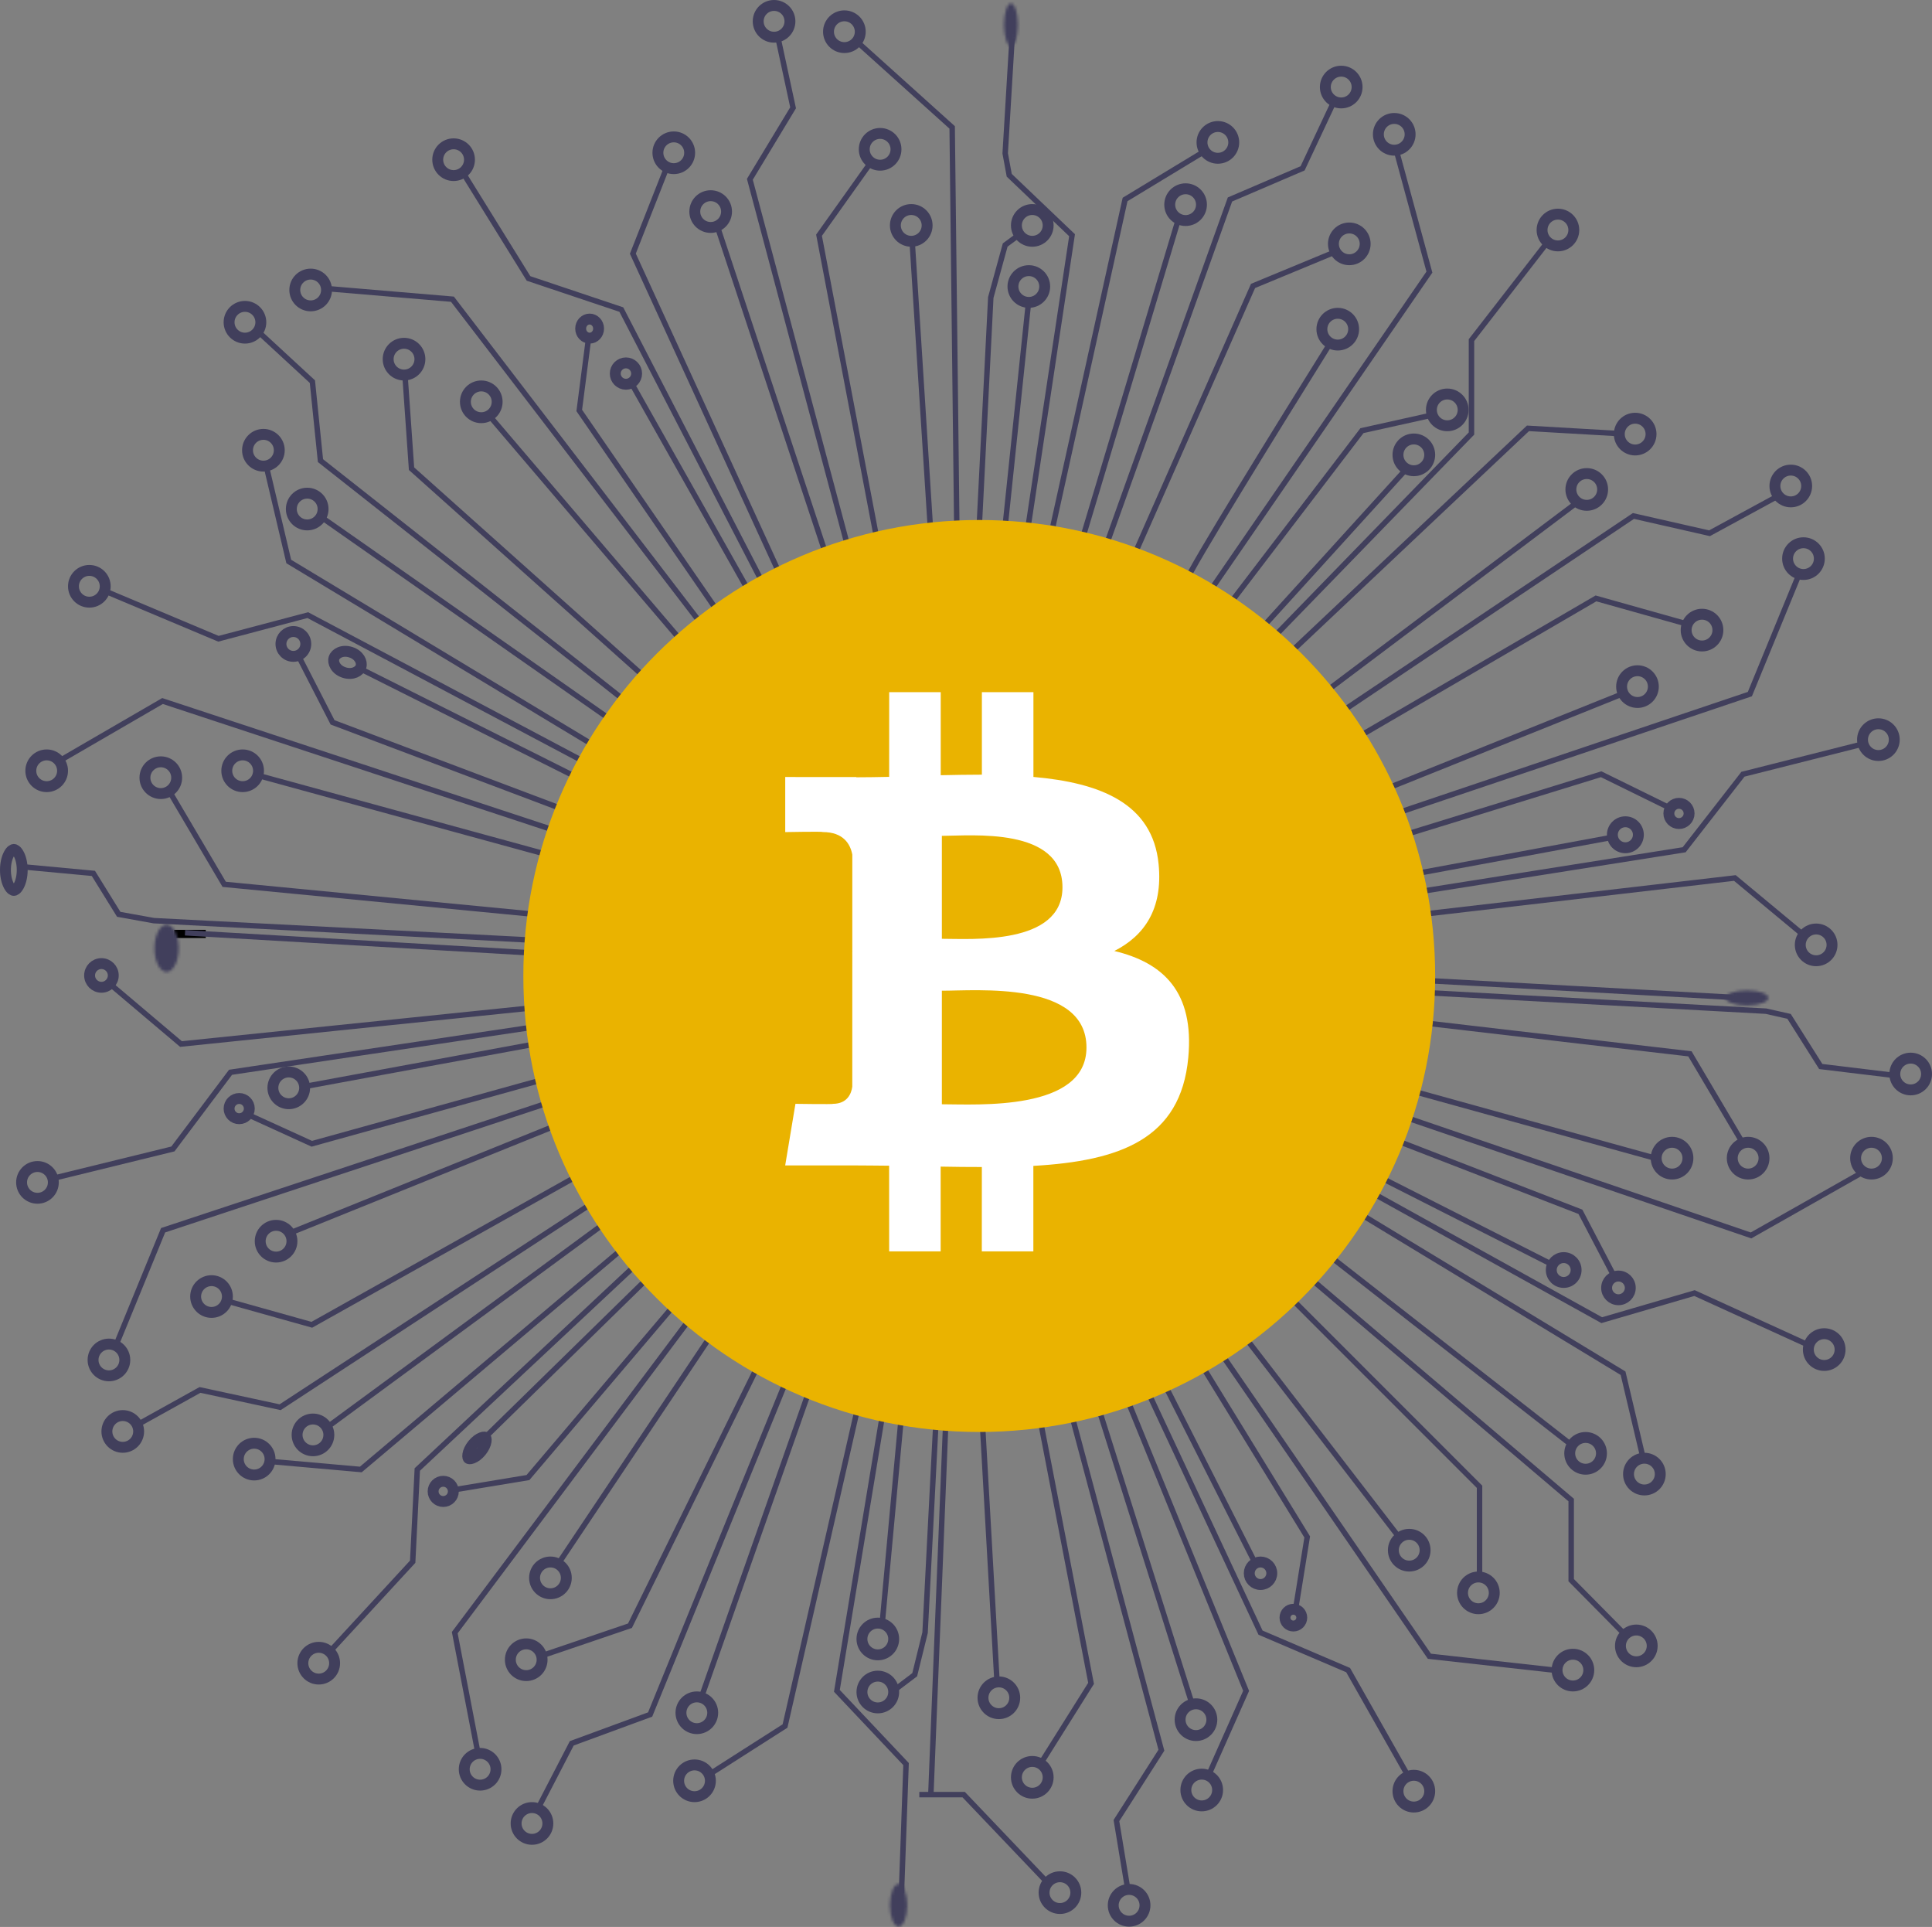 <svg width="709" height="707" viewBox="0 0 709 707" fill="none" xmlns="http://www.w3.org/2000/svg">
<rect x="0" y="0" width="709" height="707" fill="#808080" stroke="none"/>
<path d="M63.878 342.655H67.897H71.493H72.973H74.454H75.511" stroke="black" stroke-width="3"/>
<path d="M334.829 89.894L341.386 192.902M315.581 16.287L349.424 46.745L351.116 192.902M319.388 59.859L300.564 86.298L321.504 196.286M285.757 15.018L291.045 39.553L275.182 65.781L310.716 199.036M302.679 202.209L263.125 82.703M285.757 209.823L232.244 93.067L244.723 61.339M170.481 64.301L193.96 102.162L228.014 113.584L279.2 212.573M274.124 215.746L232.244 141.504M215.957 124.371L212.573 150.599L263.125 223.995M256.991 228.437L166.04 109.776L120.987 105.969M179.577 152.503L249.377 234.359M236.474 248.319L151.022 171.962L148.695 138.754M95.394 122.256L114.641 140.023L117.603 169.001L229.494 257.203M223.995 263.971L117.603 189.518M97.932 171.962L105.969 206.016L217.226 273.066M214.265 279.412L112.949 225.687L80.164 234.359L38.919 217.015M133.043 245.781L210.669 284.7M205.593 296.545L122.044 265.029L109.565 240.705M21.363 279.412L59.647 257.203L202.632 304.371M200.517 313.466L95.394 284.7M62.82 291.468L82.279 324.465L196.286 335.464M196.286 344.982L56.475 337.79L43.572 335.464L34.266 320.446L9.307 318.119M195.229 349.635L67.896 342.232M193.748 369.941L66.416 383.055L40.399 361.057M193.748 377.132L84.606 393.419L63.455 421.55L20.305 432.126M196.286 383.055L112.526 398.495M199.036 396.168L114.43 419.647L90.317 408.648M200.517 404.841L59.859 451.374L42.515 493.677M202.632 413.513L105.758 452.643M210.669 432.126L114.43 486.063L82.703 477.179M216.38 442.067L102.796 516.309L73.396 509.964L50.552 522.655M222.726 448.201L121.41 522.655M228.225 458.354L132.409 539.153L98.989 536.192M232.667 464.7L153.137 539.153L151.445 572.995L121.41 605.569M238.589 468.084L178.942 526.462M247.05 479.294L193.748 542.114L166.886 546.556M252.973 484.159L166.886 599.012L175.558 644.065M260.587 490.504L205.382 572.995M277.931 501.503L231.186 596.474L199.459 607.261M288.084 507.637L238.589 629.047L209.823 639.623L197.767 662.89M296.756 510.81L257.626 622.067M314.524 517.578L288.084 633.277L260.587 650.833M323.83 519.271L307.12 620.375L332.502 647.237L330.81 694.617M330.81 519.271L323.83 594.782M343.501 521.174L339.482 599.012L335.675 614.453L327.849 620.375M347.097 521.174L341.598 658.448M337.367 658.448H353.654L383.478 689.752M360.634 524.135L365.922 617.625M381.785 521.174L400.399 617.625L381.785 647.237M393.842 521.174L426.204 642.161L409.706 667.966L413.724 692.29M403.995 519.271L437.414 625.028M413.724 513.56L457.297 620.375L443.76 650.833M421.339 510.81L462.584 599.012L494.735 612.76L516.309 650.833M428.107 509.329L460.258 572.784M441.01 500.869L479.717 563.9L475.487 590.128M448.624 497.273L524.558 607.684L570.246 612.76M457.297 491.139L513.348 563.9M474.006 476.544L542.96 545.498V578.283M479.717 468.084L576.591 550.363V579.764L595.628 599.012M487.755 460.681L576.591 530.058M497.907 444.606L595.628 503.83L603.031 535.134M502.349 436.991L587.802 484.37L621.856 474.429L662.678 493.043M507.637 432.549L568.977 463.642M513.348 418.801L579.976 444.606L592.243 468.084M516.309 410.129L642.584 453.278L682.561 430.646M519.482 400.61L606.626 424.723M523.924 375.44L620.163 386.65L639.2 418.801M523.924 364.23L648.083 370.998L656.544 372.902L668.177 391.304L694.405 394.476M523.924 359.788L635.816 365.922M523.712 335.252L636.662 322.138L661.62 342.867M521.809 327.003L618.048 311.774L639.623 284.065L683.195 273.066M520.117 320.446L590.974 307.332M516.944 305.851L587.59 284.065L612.126 296.122M514.194 297.814L642.161 254.665L660.14 210.881M509.329 289.142L595.205 254.665M498.542 270.317L585.686 219.553L618.048 228.648M492.831 260.799L599.435 189.306L627.355 195.652L651.468 182.538M487.543 252.972L578.918 184.23M474.852 238.166L560.728 157.156L593.724 159.06M468.084 233.09L539.999 159.06V124.794L567.073 89.894M462.584 230.975L515.04 173.231M451.374 221.457L499.811 158.002L524.558 152.503M444.817 215.746L524.558 99.835L512.714 56.263M435.722 212.573C435.722 210.373 470.269 154.547 487.543 126.909M416.897 202.209L459.835 104.912L489.447 92.644M406.321 199.036L451.374 73.184L478.025 61.763L489.447 37.438M397.649 196.286L432.338 80.799M386.439 192.902L412.878 73.184L440.798 56.263M377.344 192.902L393.419 86.298L370.364 64.301L368.883 56.263L371.421 13.96M359.365 192.902L363.595 109.142L368.883 89.894L373.748 86.298M368.883 192.902L377.344 111.892" stroke="#413F5C" stroke-width="2"/>
<g clip-path="url(#clip0_36_1542)">
<path d="M526.673 358.096C526.673 450.477 451.76 525.378 359.324 525.391C266.955 525.391 192.042 450.477 192.056 358.083C192.029 265.688 266.942 190.787 359.351 190.787C451.76 190.787 526.673 265.701 526.673 358.096Z" fill="#EAB300"/>
<path d="M425.188 317.112C423.032 294.706 403.688 287.197 379.244 285.056V253.963H360.328V284.226C355.362 284.226 350.275 284.319 345.228 284.426V253.963H326.312L326.299 285.029C322.203 285.109 318.173 285.189 314.251 285.189V285.096L288.16 285.082V305.293C288.16 305.293 302.136 305.026 301.895 305.28C309.565 305.28 312.055 309.724 312.778 313.565V348.981C313.314 348.981 313.996 349.008 314.773 349.115H312.778L312.765 398.732C312.43 401.141 311.011 404.982 305.656 404.996C305.897 405.21 291.908 404.996 291.908 404.996L288.146 427.589H312.778C317.357 427.589 321.868 427.67 326.286 427.696L326.299 459.137H345.201V428.031C350.382 428.138 355.402 428.178 360.315 428.178L360.302 459.137H379.217V427.763C411.024 425.943 433.313 417.926 436.071 388.051C438.307 363.999 426.995 353.251 408.936 348.914C419.927 343.346 426.794 333.508 425.188 317.112ZM398.708 384.33C398.708 407.82 358.481 405.156 345.643 405.156V363.49C358.481 363.517 398.708 359.836 398.708 384.33ZM389.9 325.558C389.9 346.933 356.326 344.43 345.643 344.443V306.672C356.339 306.672 389.913 303.272 389.9 325.558Z" fill="white"/>
<path d="M312.805 348.151H315.616V350.226H312.805V348.151Z" fill="white"/>
</g>
<mask id="path-6-inside-1_36_1542" fill="white">
<ellipse cx="61.128" cy="347.943" rx="4.442" ry="8.672"/>
</mask>
<path d="M60.57 347.943C60.57 349.713 60.192 351.068 59.819 351.796C59.634 352.157 59.542 352.187 59.674 352.078C59.838 351.943 60.344 351.615 61.128 351.615V361.615C65.206 361.615 67.621 358.499 68.719 356.355C69.954 353.944 70.57 350.963 70.57 347.943H60.57ZM61.128 351.615C61.913 351.615 62.419 351.943 62.583 352.078C62.715 352.187 62.623 352.157 62.438 351.796C62.065 351.068 61.687 349.713 61.687 347.943H51.687C51.687 350.963 52.303 353.944 53.537 356.355C54.636 358.499 57.051 361.615 61.128 361.615V351.615ZM61.687 347.943C61.687 346.173 62.065 344.819 62.438 344.09C62.623 343.729 62.715 343.699 62.583 343.808C62.419 343.944 61.913 344.271 61.128 344.271V334.271C57.051 334.271 54.636 337.387 53.537 339.532C52.303 341.942 51.687 344.924 51.687 347.943H61.687ZM61.128 344.271C60.344 344.271 59.838 343.944 59.674 343.808C59.542 343.699 59.634 343.729 59.819 344.09C60.192 344.819 60.57 346.173 60.57 347.943H70.57C70.57 344.924 69.954 341.942 68.719 339.532C67.621 337.387 65.206 334.271 61.128 334.271V344.271Z" fill="#413F5C" mask="url(#path-6-inside-1_36_1542)"/>
<circle cx="59.013" cy="285.334" r="5.826" stroke="#413F5C" stroke-width="4"/>
<circle cx="93.278" cy="535.346" r="5.826" stroke="#413F5C" stroke-width="4"/>
<circle cx="17.133" cy="282.796" r="5.826" stroke="#413F5C" stroke-width="4"/>
<circle cx="116.968" cy="610.222" r="5.826" stroke="#413F5C" stroke-width="4"/>
<circle cx="45.053" cy="525.193" r="5.826" stroke="#413F5C" stroke-width="4"/>
<circle cx="13.749" cy="433.818" r="5.826" stroke="#413F5C" stroke-width="4"/>
<circle cx="87.779" cy="406.744" r="3.711" stroke="#413F5C" stroke-width="4"/>
<circle cx="582.303" cy="179.577" r="5.826" stroke="#413F5C" stroke-width="4"/>
<circle cx="666.485" cy="346.674" r="5.826" stroke="#413F5C" stroke-width="4"/>
<circle cx="657.179" cy="178.308" r="5.826" stroke="#413F5C" stroke-width="4"/>
<circle cx="661.832" cy="204.958" r="5.826" stroke="#413F5C" stroke-width="4"/>
<circle cx="624.605" cy="231.186" r="5.826" stroke="#413F5C" stroke-width="4"/>
<circle cx="600.916" cy="251.915" r="5.826" stroke="#413F5C" stroke-width="4"/>
<circle cx="596.474" cy="306.274" r="4.769" stroke="#413F5C" stroke-width="4"/>
<circle cx="616.145" cy="298.448" r="3.711" stroke="#413F5C" stroke-width="4"/>
<circle cx="689.329" cy="271.374" r="5.826" stroke="#413F5C" stroke-width="4"/>
<circle cx="701.174" cy="394.053" r="5.826" stroke="#413F5C" stroke-width="4"/>
<mask id="path-25-inside-2_36_1542" fill="white">
<ellipse cx="641.103" cy="366.133" rx="7.826" ry="2.75"/>
</mask>
<path d="M644.929 366.133C644.929 364.852 645.678 364.193 645.759 364.127C645.863 364.04 645.774 364.142 645.311 364.304C644.424 364.616 642.936 364.883 641.103 364.883V372.883C643.593 372.883 646.019 372.535 647.963 371.852C648.917 371.516 649.974 371.025 650.87 370.281C651.743 369.556 652.929 368.174 652.929 366.133H644.929ZM641.103 364.883C639.271 364.883 637.783 364.616 636.895 364.304C636.433 364.142 636.344 364.04 636.448 364.127C636.528 364.193 637.277 364.852 637.277 366.133H629.277C629.277 368.174 630.464 369.556 631.336 370.281C632.233 371.025 633.29 371.516 634.244 371.852C636.188 372.535 638.614 372.883 641.103 372.883V364.883ZM637.277 366.133C637.277 367.415 636.528 368.074 636.448 368.14C636.344 368.227 636.433 368.125 636.895 367.963C637.783 367.651 639.271 367.384 641.103 367.384V359.384C638.614 359.384 636.188 359.732 634.244 360.415C633.29 360.751 632.233 361.242 631.336 361.986C630.464 362.711 629.277 364.093 629.277 366.133H637.277ZM641.103 367.384C642.936 367.384 644.424 367.651 645.311 367.963C645.774 368.125 645.863 368.227 645.759 368.14C645.678 368.074 644.929 367.415 644.929 366.133H652.929C652.929 364.093 651.743 362.711 650.87 361.986C649.974 361.242 648.917 360.751 647.963 360.415C646.019 359.732 643.593 359.384 641.103 359.384V367.384Z" fill="#413F5C" mask="url(#path-25-inside-2_36_1542)"/>
<circle cx="414.359" cy="699.058" r="5.826" stroke="#413F5C" stroke-width="4"/>
<circle cx="518.848" cy="657.179" r="5.826" stroke="#413F5C" stroke-width="4"/>
<circle cx="669.446" cy="495.158" r="5.826" stroke="#413F5C" stroke-width="4"/>
<circle cx="573.841" cy="465.969" r="4.557" stroke="#413F5C" stroke-width="4"/>
<circle cx="593.935" cy="472.526" r="4.345" stroke="#413F5C" stroke-width="4"/>
<circle cx="613.606" cy="424.934" r="5.826" stroke="#413F5C" stroke-width="4"/>
<circle cx="641.526" cy="424.934" r="5.826" stroke="#413F5C" stroke-width="4"/>
<circle cx="686.791" cy="424.934" r="5.826" stroke="#413F5C" stroke-width="4"/>
<circle cx="581.879" cy="533.23" r="5.826" stroke="#413F5C" stroke-width="4"/>
<circle cx="603.454" cy="540.845" r="5.826" stroke="#413F5C" stroke-width="4"/>
<circle cx="600.492" cy="603.877" r="5.826" stroke="#413F5C" stroke-width="4"/>
<circle cx="577.225" cy="612.76" r="5.826" stroke="#413F5C" stroke-width="4"/>
<circle cx="542.537" cy="584.417" r="5.826" stroke="#413F5C" stroke-width="4"/>
<circle cx="517.155" cy="568.765" r="5.826" stroke="#413F5C" stroke-width="4"/>
<circle cx="474.641" cy="593.512" r="3.076" stroke="#413F5C" stroke-width="4"/>
<circle cx="462.584" cy="577.226" r="4.134" stroke="#413F5C" stroke-width="4"/>
<circle cx="441.01" cy="656.756" r="5.826" stroke="#413F5C" stroke-width="4"/>
<circle cx="438.894" cy="630.951" r="5.826" stroke="#413F5C" stroke-width="4"/>
<mask id="path-45-inside-3_36_1542" fill="white">
<ellipse cx="329.753" cy="699.058" rx="3.173" ry="7.826"/>
</mask>
<path d="M328.926 699.058C328.926 700.835 328.626 702.259 328.289 703.09C328.117 703.515 328.012 703.594 328.1 703.502C328.198 703.399 328.757 702.885 329.753 702.885V710.885C331.625 710.885 333.018 709.932 333.876 709.037C334.723 708.153 335.302 707.086 335.703 706.095C336.515 704.094 336.926 701.604 336.926 699.058H328.926ZM329.753 702.885C330.749 702.885 331.307 703.399 331.406 703.502C331.494 703.594 331.389 703.515 331.216 703.09C330.879 702.259 330.58 700.835 330.58 699.058H322.58C322.58 701.604 322.991 704.094 323.802 706.095C324.204 707.086 324.783 708.153 325.63 709.037C326.488 709.932 327.881 710.885 329.753 710.885V702.885ZM330.58 699.058C330.58 697.282 330.879 695.858 331.216 695.027C331.389 694.602 331.494 694.523 331.406 694.615C331.307 694.718 330.749 695.232 329.753 695.232V687.232C327.881 687.232 326.488 688.185 325.63 689.08C324.783 689.964 324.204 691.031 323.802 692.022C322.991 694.023 322.58 696.513 322.58 699.058H330.58ZM329.753 695.232C328.757 695.232 328.198 694.718 328.1 694.615C328.012 694.523 328.117 694.602 328.289 695.027C328.626 695.858 328.926 697.282 328.926 699.058H336.926C336.926 696.513 336.515 694.023 335.703 692.022C335.302 691.031 334.723 689.964 333.876 689.08C333.018 688.185 331.625 687.232 329.753 687.232V695.232Z" fill="#413F5C" mask="url(#path-45-inside-3_36_1542)"/>
<circle cx="388.977" cy="694.405" r="5.826" stroke="#413F5C" stroke-width="4"/>
<circle cx="378.824" cy="652.102" r="5.826" stroke="#413F5C" stroke-width="4"/>
<circle cx="366.557" cy="622.913" r="5.826" stroke="#413F5C" stroke-width="4"/>
<circle cx="322.139" cy="620.798" r="5.826" stroke="#413F5C" stroke-width="4"/>
<circle cx="322.139" cy="601.339" r="5.826" stroke="#413F5C" stroke-width="4"/>
<circle cx="254.876" cy="653.371" r="5.826" stroke="#413F5C" stroke-width="4"/>
<circle cx="255.723" cy="628.412" r="5.826" stroke="#413F5C" stroke-width="4"/>
<circle cx="195.228" cy="669.023" r="5.826" stroke="#413F5C" stroke-width="4"/>
<circle cx="193.113" cy="608.953" r="5.826" stroke="#413F5C" stroke-width="4"/>
<circle cx="201.997" cy="578.918" r="5.826" stroke="#413F5C" stroke-width="4"/>
<path d="M176.605 532.513C175.572 533.789 174.398 534.624 173.42 535.001C172.384 535.4 171.972 535.17 171.902 535.113C171.832 535.057 171.522 534.702 171.697 533.606C171.862 532.57 172.434 531.248 173.467 529.972C174.5 528.697 175.674 527.862 176.652 527.485C177.688 527.086 178.1 527.316 178.17 527.372C178.239 527.429 178.55 527.784 178.375 528.88C178.21 529.915 177.638 531.237 176.605 532.513Z" stroke="#413F5C" stroke-width="4"/>
<circle cx="162.655" cy="547.19" r="3.711" stroke="#413F5C" stroke-width="4"/>
<circle cx="114.852" cy="526.462" r="5.826" stroke="#413F5C" stroke-width="4"/>
<circle cx="176.192" cy="649.141" r="5.826" stroke="#413F5C" stroke-width="4"/>
<circle cx="284.065" cy="7.826" r="5.826" stroke="#413F5C" stroke-width="4"/>
<circle cx="600.069" cy="159.271" r="5.826" stroke="#413F5C" stroke-width="4"/>
<circle cx="518.848" cy="166.886" r="5.826" stroke="#413F5C" stroke-width="4"/>
<circle cx="531.115" cy="150.388" r="5.826" stroke="#413F5C" stroke-width="4"/>
<circle cx="571.726" cy="84.394" r="5.826" stroke="#413F5C" stroke-width="4"/>
<circle cx="490.928" cy="120.775" r="5.826" stroke="#413F5C" stroke-width="4"/>
<circle cx="377.556" cy="105.123" r="5.826" stroke="#413F5C" stroke-width="4"/>
<circle cx="495.158" cy="89.471" r="5.826" stroke="#413F5C" stroke-width="4"/>
<circle cx="435.088" cy="75.088" r="5.826" stroke="#413F5C" stroke-width="4"/>
<circle cx="511.656" cy="49.283" r="5.826" stroke="#413F5C" stroke-width="4"/>
<circle cx="492.196" cy="31.939" r="5.826" stroke="#413F5C" stroke-width="4"/>
<circle cx="446.933" cy="52.244" r="5.826" stroke="#413F5C" stroke-width="4"/>
<circle cx="378.824" cy="82.703" r="5.826" stroke="#413F5C" stroke-width="4"/>
<mask id="path-74-inside-4_36_1542" fill="white">
<ellipse cx="370.998" cy="9.095" rx="2.538" ry="7.826"/>
</mask>
<path d="M369.536 9.095C369.536 10.955 369.286 12.476 368.988 13.395C368.832 13.877 368.732 13.977 368.812 13.872C368.848 13.826 369.55 12.921 370.998 12.921V20.921C373.147 20.921 374.517 19.579 375.16 18.74C375.848 17.843 376.295 16.797 376.598 15.863C377.218 13.95 377.536 11.557 377.536 9.095H369.536ZM370.998 12.921C372.447 12.921 373.149 13.826 373.184 13.872C373.265 13.977 373.165 13.877 373.008 13.395C372.71 12.476 372.46 10.955 372.46 9.095H364.46C364.46 11.557 364.778 13.95 365.398 15.863C365.702 16.797 366.148 17.843 366.836 18.74C367.479 19.579 368.849 20.921 370.998 20.921V12.921ZM372.46 9.095C372.46 7.235 372.71 5.715 373.008 4.795C373.165 4.313 373.265 4.213 373.184 4.318C373.149 4.365 372.447 5.269 370.998 5.269V-2.731C368.849 -2.731 367.479 -1.388 366.836 -0.55C366.148 0.347 365.702 1.393 365.398 2.327C364.778 4.24 364.46 6.633 364.46 9.095H372.46ZM370.998 5.269C369.55 5.269 368.848 4.365 368.812 4.318C368.732 4.213 368.832 4.313 368.988 4.795C369.286 5.715 369.536 7.235 369.536 9.095H377.536C377.536 6.633 377.218 4.24 376.598 2.327C376.295 1.393 375.848 0.347 375.16 -0.55C374.517 -1.388 373.147 -2.731 370.998 -2.731V5.269Z" fill="#413F5C" mask="url(#path-74-inside-4_36_1542)"/>
<circle cx="309.87" cy="11.633" r="5.826" stroke="#413F5C" stroke-width="4"/>
<circle cx="101.316" cy="455.393" r="5.826" stroke="#413F5C" stroke-width="4"/>
<circle cx="39.977" cy="498.965" r="5.826" stroke="#413F5C" stroke-width="4"/>
<circle cx="96.663" cy="165.194" r="5.826" stroke="#413F5C" stroke-width="4"/>
<circle cx="77.626" cy="475.698" r="5.826" stroke="#413F5C" stroke-width="4"/>
<circle cx="247.262" cy="56.052" r="5.826" stroke="#413F5C" stroke-width="4"/>
<circle cx="260.799" cy="77.626" r="5.826" stroke="#413F5C" stroke-width="4"/>
<circle cx="322.984" cy="54.783" r="5.826" stroke="#413F5C" stroke-width="4"/>
<circle cx="166.463" cy="58.59" r="5.826" stroke="#413F5C" stroke-width="4"/>
<path d="M219.669 120.564C219.669 122.571 218.123 124.063 216.381 124.063C214.638 124.063 213.093 122.571 213.093 120.564C213.093 118.557 214.638 117.064 216.381 117.064C218.123 117.064 219.669 118.557 219.669 120.564Z" stroke="#413F5C" stroke-width="4"/>
<circle cx="89.894" cy="118.237" r="5.826" stroke="#413F5C" stroke-width="4"/>
<circle cx="229.706" cy="137.062" r="3.922" stroke="#413F5C" stroke-width="4"/>
<circle cx="334.406" cy="82.703" r="5.826" stroke="#413F5C" stroke-width="4"/>
<circle cx="176.615" cy="147.426" r="5.826" stroke="#413F5C" stroke-width="4"/>
<circle cx="148.272" cy="131.774" r="5.826" stroke="#413F5C" stroke-width="4"/>
<circle cx="114.007" cy="106.392" r="5.826" stroke="#413F5C" stroke-width="4"/>
<circle cx="105.97" cy="399.13" r="5.826" stroke="#413F5C" stroke-width="4"/>
<circle cx="37.226" cy="357.884" r="4.345" stroke="#413F5C" stroke-width="4"/>
<circle cx="112.738" cy="186.768" r="5.826" stroke="#413F5C" stroke-width="4"/>
<circle cx="32.785" cy="215.111" r="5.826" stroke="#413F5C" stroke-width="4"/>
<path d="M132.468 244.603C131.916 246.338 129.427 247.751 126.332 246.767C123.236 245.782 122.022 243.19 122.573 241.455C123.125 239.72 125.615 238.306 128.71 239.291C131.805 240.276 133.02 242.868 132.468 244.603Z" stroke="#413F5C" stroke-width="4"/>
<circle cx="107.661" cy="236.263" r="4.557" stroke="#413F5C" stroke-width="4"/>
<path d="M8.153 319.177C8.153 321.543 7.637 323.587 6.901 324.966C6.12 326.431 5.38 326.695 5.076 326.695C4.773 326.695 4.033 326.431 3.252 324.966C2.516 323.587 2 321.543 2 319.177C2 316.81 2.516 314.767 3.252 313.388C4.033 311.922 4.773 311.659 5.076 311.659C5.38 311.659 6.12 311.922 6.901 313.388C7.637 314.767 8.153 316.81 8.153 319.177Z" stroke="#413F5C" stroke-width="4"/>
<circle cx="89.048" cy="282.796" r="5.826" stroke="#413F5C" stroke-width="4"/>
<defs>
<clipPath id="clip0_36_1542">
<rect width="334.618" height="334.618" fill="white" transform="translate(192.056 190.787)"/>
</clipPath>
</defs>
</svg>
